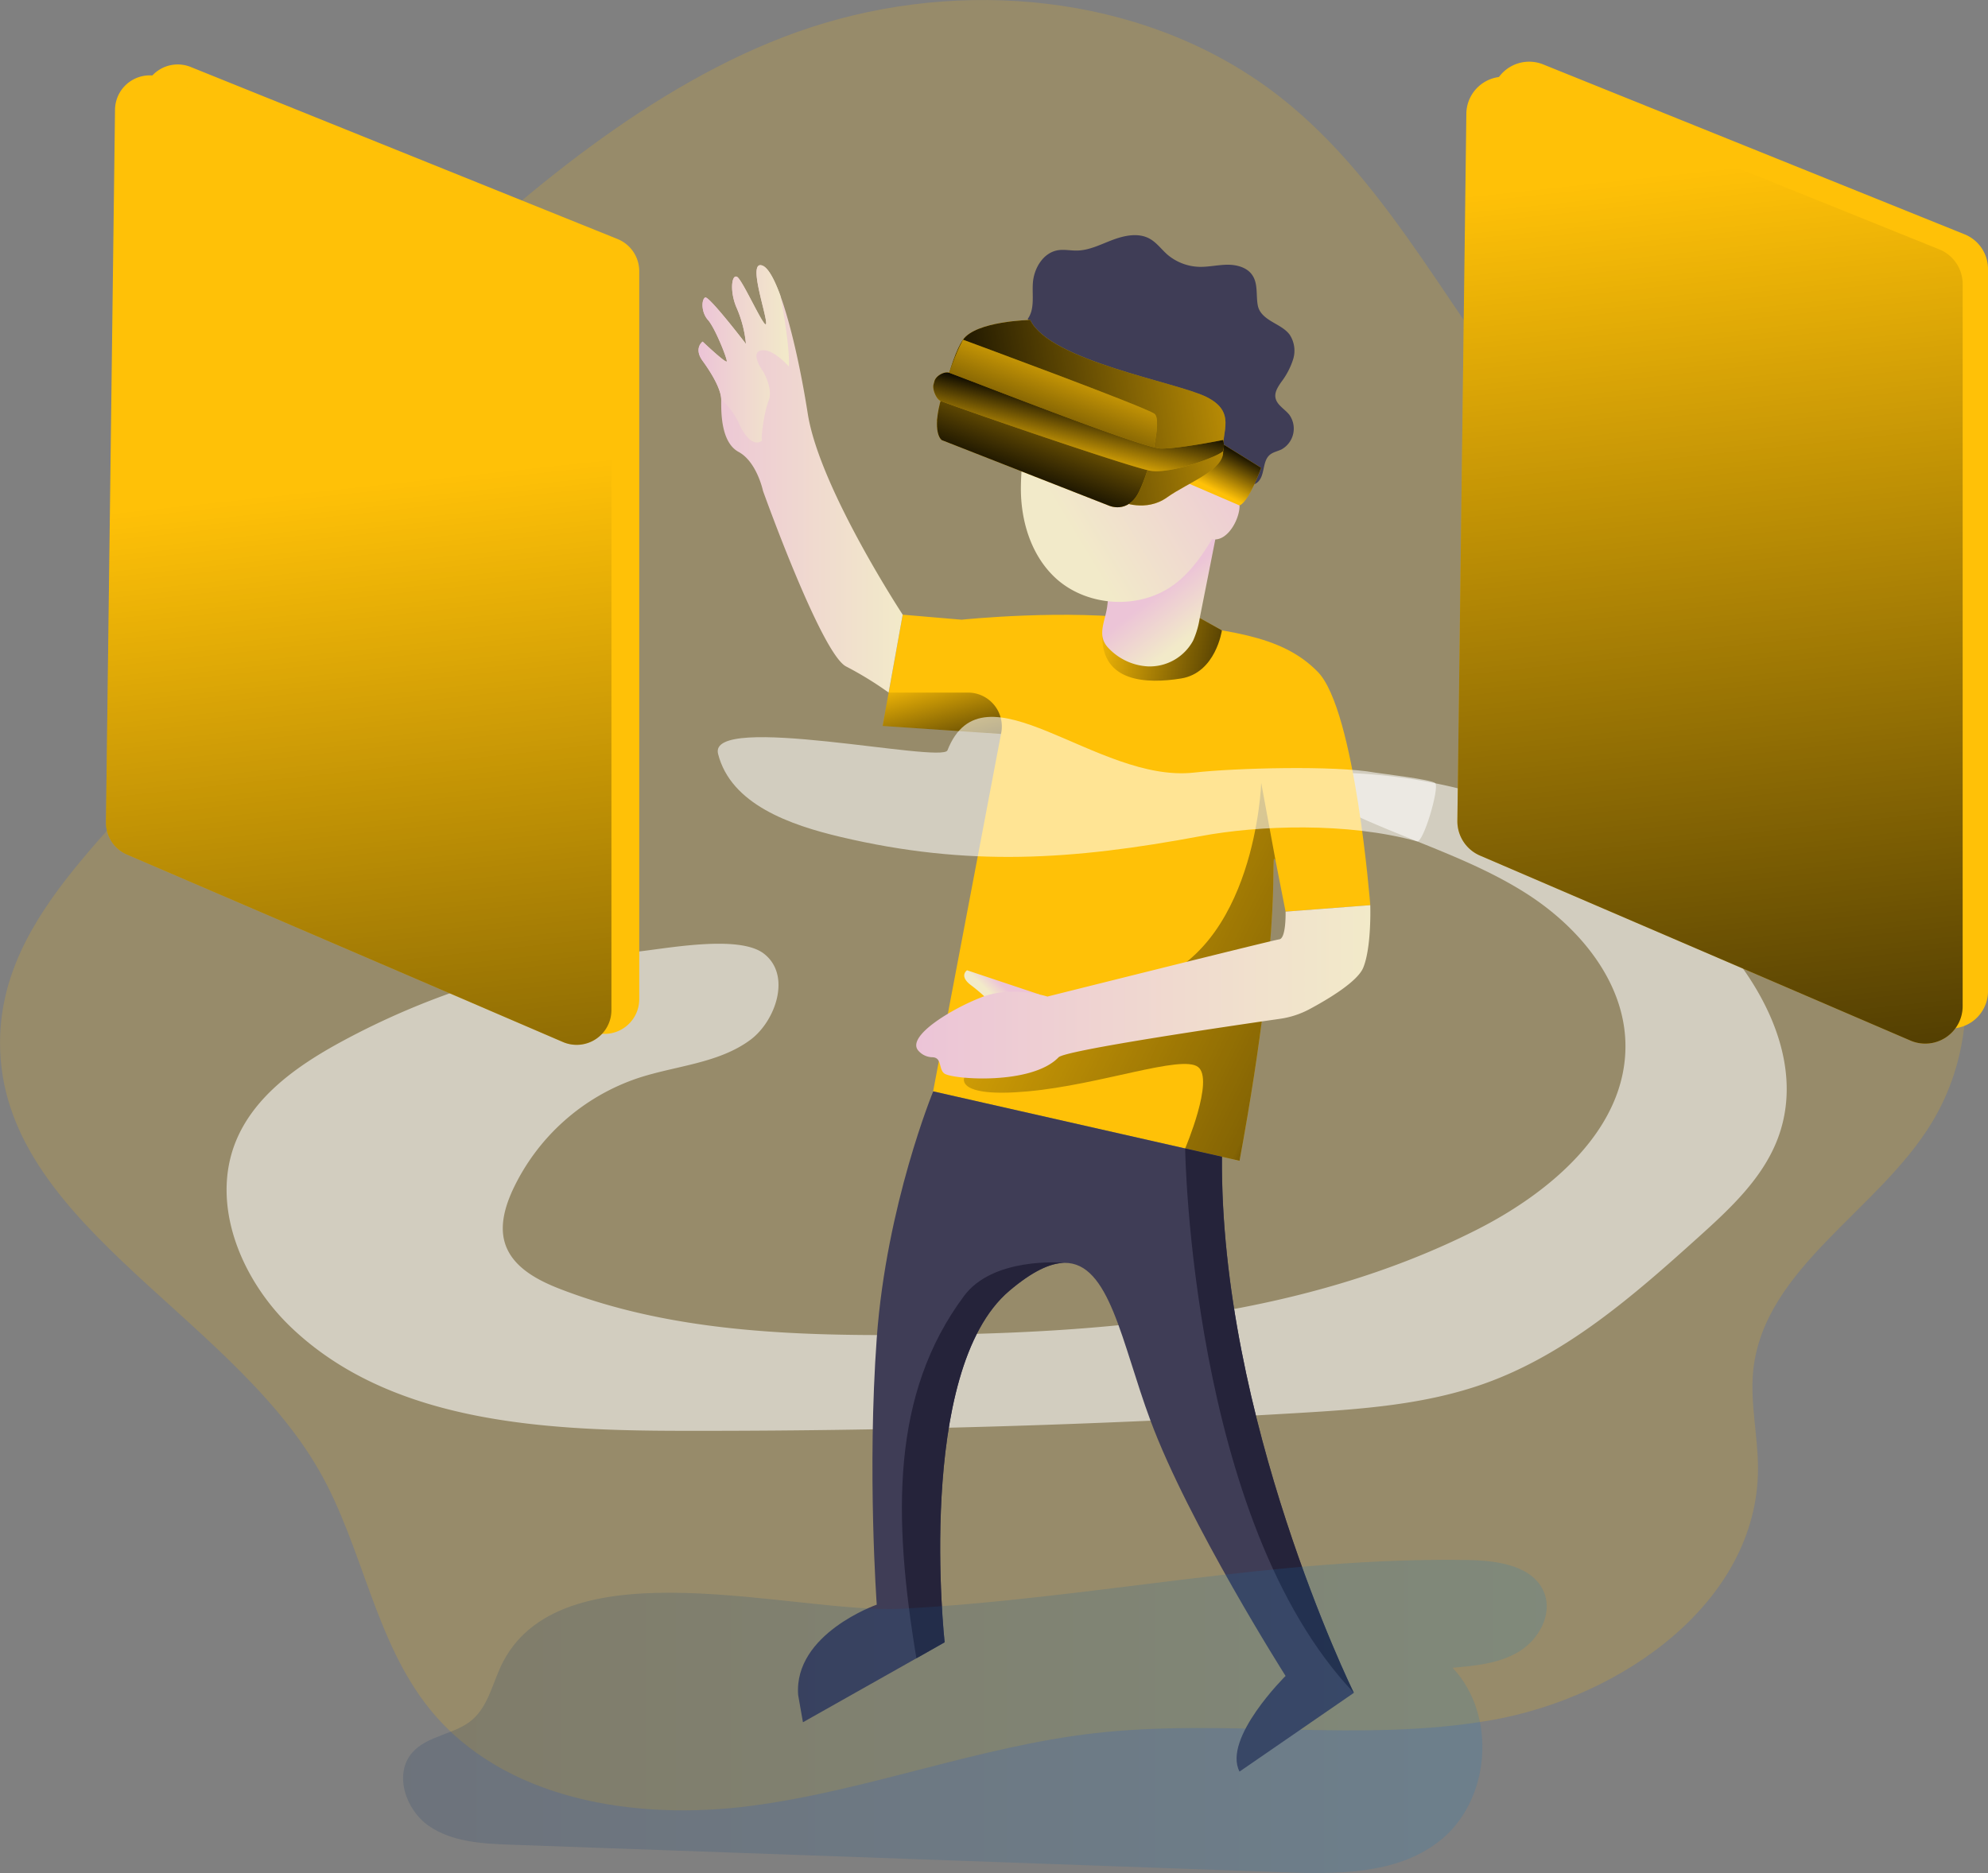 <svg id="Layer_1" data-name="Layer 1" xmlns="http://www.w3.org/2000/svg" xmlns:xlink="http://www.w3.org/1999/xlink" viewBox="0 0 633.8 597.29"><rect x="0" y="0" width="633.8" height="597.29" fill="#808080" stroke="none"/><defs><linearGradient id="linear-gradient" x1="263.08" y1="578.78" x2="216.66" y2="148.82" gradientUnits="userSpaceOnUse"><stop offset="0.01"/><stop offset="0.99" stop-opacity="0"/></linearGradient><linearGradient id="linear-gradient-2" x1="683.14" y1="479.12" x2="636.71" y2="49.16" xlink:href="#linear-gradient"/><linearGradient id="linear-gradient-3" x1="542.64" y1="336.97" x2="384.08" y2="258.69" gradientUnits="userSpaceOnUse"><stop offset="0.01"/><stop offset="0.15" stop-opacity="0.48"/><stop offset="0.99" stop-opacity="0"/></linearGradient><linearGradient id="linear-gradient-4" x1="515.81" y1="212.89" x2="452.03" y2="199.88" xlink:href="#linear-gradient"/><linearGradient id="linear-gradient-5" x1="424.41" y1="312.18" x2="421.27" y2="315.43" gradientUnits="userSpaceOnUse"><stop offset="0" stop-color="#ecc4d7"/><stop offset="0.42" stop-color="#efd4d1"/><stop offset="1" stop-color="#f2eac9"/></linearGradient><linearGradient id="linear-gradient-6" x1="476.1" y1="186.04" x2="488.59" y2="202.32" gradientUnits="userSpaceOnUse"><stop offset="0" stop-color="#ecc4d7"/><stop offset="0.83" stop-color="#f2eac9"/></linearGradient><linearGradient id="linear-gradient-7" x1="397.19" y1="314.57" x2="541.96" y2="314.57" xlink:href="#linear-gradient-5"/><linearGradient id="linear-gradient-8" x1="327.77" y1="150.99" x2="392.86" y2="150.99" xlink:href="#linear-gradient-5"/><linearGradient id="linear-gradient-9" x1="327.77" y1="111.11" x2="356.6" y2="111.11" xlink:href="#linear-gradient-5"/><linearGradient id="linear-gradient-10" x1="497.48" y1="125.97" x2="430.4" y2="166.31" xlink:href="#linear-gradient-6"/><linearGradient id="linear-gradient-11" x1="500.32" y1="141.33" x2="493.38" y2="155.22" xlink:href="#linear-gradient"/><linearGradient id="linear-gradient-12" x1="399.13" y1="138.75" x2="532.41" y2="115.5" xlink:href="#linear-gradient"/><linearGradient id="linear-gradient-13" x1="430.58" y1="156.19" x2="448.87" y2="106.9" xlink:href="#linear-gradient"/><linearGradient id="linear-gradient-14" x1="450.14" y1="125.9" x2="445.35" y2="146.32" xlink:href="#linear-gradient"/><linearGradient id="linear-gradient-15" x1="411.19" y1="251.3" x2="401.03" y2="211.96" xlink:href="#linear-gradient"/><linearGradient id="linear-gradient-16" x1="233.63" y1="545.64" x2="598.23" y2="545.64" gradientUnits="userSpaceOnUse"><stop offset="0" stop-color="#183866"/><stop offset="1" stop-color="#1a7fc1"/></linearGradient></defs><title>37. VR</title><path d="M367.94,5.63c48.8-14.54,105-7.9,145.13,23.49,36.48,28.59,56,73.31,86.29,108.43,29.55,34.3,69,59,98.22,93.59s46.85,86.11,23.52,124.91C704,384.48,667.35,402.5,664,435.5c-1,10.37,1.57,20.77,1.55,31.19-.1,42.3-43.24,72.78-84.9,80.12S496,546.18,454,551c-37,4.24-72.37,18.29-109.33,23.15s-79-1.78-102.49-30.72c-17.76-21.88-21.43-52-35.48-76.39-29.45-51.17-104-80.05-101.56-139,1.8-42.77,44.82-70.16,68.17-106,28.85-44.36,30.32-97.41,69.84-134.58C278,54.61,321.19,19.55,367.94,5.63Z" transform="translate(-105.07 1.72)" fill="#ffc107" opacity="0.18"/><path d="M213.42,330.74c-13.58,7.43-27.15,17-33.07,31.29-8.38,20.29,1.58,44.26,17.44,59.45,31.62,30.28,79.87,33,123.65,33.08q98.88.19,197.66-5.69c20.12-1.2,40.54-2.65,59.52-9.47,26-9.35,47.39-28.07,67.91-46.57,10.19-9.18,20.68-18.92,25.43-31.78,9.48-25.64-7.15-53.78-27.46-72.07a174.31,174.31,0,0,0-117.69-44.31c-1.88,6,4.69,11,10.38,13.63,18.16,8.38,37.64,14.16,54.51,24.92s31.32,28.12,31.58,48.12c.36,26.74-23.75,47.16-47.62,59.21C520.31,418.49,456.42,423.6,394.42,424c-37.41.27-75.69-1.15-110.61-14.6-7.38-2.84-15.3-7-17.71-14.54-1.79-5.57-.05-11.66,2.38-17A68,68,0,0,1,308.72,342c12-3.91,25.43-4.61,35.57-12.11,8-5.92,13.23-20.62,4.31-27.5-8.09-6.24-31.8-1.45-41-.56A246.46,246.46,0,0,0,213.42,330.74Z" transform="translate(-105.07 1.72)" fill="#fff" opacity="0.57"/><path d="M165.87,19.64,301.94,74.5a11.08,11.08,0,0,1,6.93,10.27V316.91a11.07,11.07,0,0,1-15.45,10.17l-139-59.77A11.07,11.07,0,0,1,147.77,257l2.89-227.23A11.07,11.07,0,0,1,165.87,19.64Z" transform="translate(-105.07 1.72)" fill="#ffc107"/><path d="M157,23.14,293,78A11.09,11.09,0,0,1,300,88.26V320.41a11.08,11.08,0,0,1-15.45,10.17l-139-59.78a11.09,11.09,0,0,1-6.7-10.31l2.89-227.23A11.07,11.07,0,0,1,157,23.14Z" transform="translate(-105.07 1.72)" fill="#ffc107"/><path d="M597,18.8,731.4,73A11.92,11.92,0,0,1,738.87,84V314.3a11.93,11.93,0,0,1-16.64,11L585,266.23a11.94,11.94,0,0,1-7.22-11.11l2.87-225.4A11.94,11.94,0,0,1,597,18.8Z" transform="translate(-105.07 1.72)" fill="#ffc107"/><path d="M589,23.62,723.32,77.8a11.92,11.92,0,0,1,7.47,11.06V319.12a11.93,11.93,0,0,1-16.64,11l-137.24-59a11.92,11.92,0,0,1-7.21-11.11l2.86-225.4A11.94,11.94,0,0,1,589,23.62Z" transform="translate(-105.07 1.72)" fill="#ffc107"/><path d="M157,23.14,293,78A11.09,11.09,0,0,1,300,88.26V320.41a11.08,11.08,0,0,1-15.45,10.17l-139-59.78a11.09,11.09,0,0,1-6.7-10.31l2.89-227.23A11.07,11.07,0,0,1,157,23.14Z" transform="translate(-105.07 1.72)" fill="url(#linear-gradient)"/><path d="M589,23.62,723.32,77.8a11.92,11.92,0,0,1,7.47,11.06V319.12a11.93,11.93,0,0,1-16.64,11l-137.24-59a11.92,11.92,0,0,1-7.21-11.11l2.86-225.4A11.94,11.94,0,0,1,589,23.62Z" transform="translate(-105.07 1.72)" fill="url(#linear-gradient-2)"/><path d="M541.93,286.94l-27,2.06-3.18-16.2c-2.22-4.87,3.18,16.2-11.5,95.65l-8.46-1.92-89.23-20.22,21.65-114-37.73-2.55,6.38-35.46,18.77,1.6s33.73-3.52,58.85,0,42.84,4.41,54.75,16.67S541.93,286.94,541.93,286.94Z" transform="translate(-105.07 1.72)" fill="#ffc107"/><path d="M511.75,272.8c-2.22-4.87,3.18,16.2-11.5,95.65l-8.46-1.92-8.88-2s9.37-22,4.11-26-31.13,5.69-54.31,7.79-20.23-4.37-20.23-4.37,21.2-19.28,57.09-29.73,37.59-64.28,37.59-64.28Z" transform="translate(-105.07 1.72)" fill="url(#linear-gradient-3)"/><path d="M456.48,201.17s22.64.94,31.08-5.81l7.07,3.94s-1.93,13.54-13,15.34S456.46,215.83,456.48,201.17Z" transform="translate(-105.07 1.72)" fill="#ffc107"/><path d="M456.48,201.17s22.64.94,31.08-5.81l7.07,3.94s-1.93,13.54-13,15.34S456.46,215.83,456.48,201.17Z" transform="translate(-105.07 1.72)" fill="url(#linear-gradient-4)"/><path d="M436.63,315.47l-23.25-7.77s-2.74,1.81,1.33,4.81a56.91,56.91,0,0,1,4.94,4.21Z" transform="translate(-105.07 1.72)" fill="url(#linear-gradient-5)"/><path d="M458.08,191.52c.51-4,.71-8.43,3.28-11.59a18.33,18.33,0,0,1,5.6-4.11l16.93-9.4c2.06-1.14,4.3-2.32,6.63-2a3,3,0,0,1,1.56.6c1.13.93.95,2.69.67,4.14q-2.58,13.11-5.19,26.22a28.33,28.33,0,0,1-2.11,7.19A15.72,15.72,0,0,1,471,210.79a18.67,18.67,0,0,1-12.59-5.9C454.61,200.9,457.46,196.47,458.08,191.52Z" transform="translate(-105.07 1.72)" fill="url(#linear-gradient-6)"/><path d="M513.18,323.17a28.37,28.37,0,0,0,9.43-3.1c5.86-3.14,15.25-8.74,17.08-13.2,2.69-6.59,2.24-19.93,2.24-19.93l-27,2.06s.23,8.53-2,8.83S439,316.08,439,316.08s-11.09-3.59-20.82.15-24.07,12.44-20.42,17a6.07,6.07,0,0,0,4.56,2.2c3.16.1,1.92,3.79,3.82,5.19,2.54,1.87,27.78,3.8,36.42-5.17C444.77,333.17,497.09,325.49,513.18,323.17Z" transform="translate(-105.07 1.72)" fill="url(#linear-gradient-7)"/><path d="M392.86,194.29l-4.48,24.85a110.84,110.84,0,0,0-13.57-8.33c-7.94-4.12-26.49-56-26.49-56s-1.95-9.27-7.78-12.42S335,129.06,335,125.76h0c0-3.29-3-8.37-5.93-12.4s0-6.14,0-6.14,7.57,7.18,7.71,6.29-3.78-10.72-6-13.19-2.09-6.56-.89-7.16,13,14.81,13,14.81a37.94,37.94,0,0,0-2.85-11.23c-2.39-5.23-1.79-11.07,0-10.17s9.28,18,9.28,14.73-6-20.11-1.2-18.32c1.79.67,3.74,4.14,5.69,9.46,3.25,8.91,6.47,23,8.8,37.85C366.36,153.94,392.86,194.29,392.86,194.29Z" transform="translate(-105.07 1.72)" fill="url(#linear-gradient-8)"/><path d="M356.55,115.14s-5.08-5.88-8.83-5.11.75,6.9.75,6.9,3.14,5.39,1.65,9.13-2.54,12.12-2.1,12.42-3.29,3.75-7.33-5.08a22.39,22.39,0,0,0-5.68-7.65c0-3.29-3-8.37-5.93-12.4s0-6.14,0-6.14,7.57,7.18,7.71,6.29-3.78-10.72-6-13.19-2.09-6.56-.89-7.16,13,14.81,13,14.81a37.94,37.94,0,0,0-2.85-11.23c-2.39-5.23-1.79-11.07,0-10.17s9.28,18,9.28,14.73-6-20.11-1.2-18.32c1.79.67,3.74,4.14,5.69,9.46C353.86,92.43,357,108.55,356.55,115.14Z" transform="translate(-105.07 1.72)" fill="url(#linear-gradient-9)"/><path d="M536.7,538.12l-36.45,25.11c-5.47-10.58,14.68-30.5,14.68-30.5s-31-48.85-43.09-81.49c-9.21-24.76-13-50.45-27.45-50.24-4.59.07-10.25,2.75-17.51,8.9C396.74,435.4,406.23,522,406.23,522l-9,5.1h0L361.06,547.5l-1.53-8.71C358.09,519.27,384.59,510,384.59,510s-3.09-42.47,0-85,18-78.69,18-78.69l80.35,18.21,11.72,2.65C494,450.53,536,536.77,536.69,538.1Z" transform="translate(-105.07 1.72)" fill="#3f3d56"/><path d="M500.79,146.86a48.08,48.08,0,0,1-2.63,9.87,1.77,1.77,0,0,1,1.65.9c1.9,3.17-2.54,13.78-8.34,12.58-3.23,5.37-6.92,10.61-11.93,14.37C468.32,193,451,191.85,441,182.05c-7.37-7.21-10.52-17.92-10.46-28.23.07-12,3.3-31.07,10.86-40.92s23.69-6.06,33.61-2.67c7.67,2.62,15.41,6.21,20.38,12.61C500.56,129.5,502,138.52,500.79,146.86Z" transform="translate(-105.07 1.72)" fill="url(#linear-gradient-10)"/><path d="M432.71,100c2.34-3.2,1.36-7.61,1.66-11.56.36-4.69,3.34-9.61,8-10.36,1.95-.32,3.94.12,5.92.1,4,0,7.76-2,11.53-3.41s8.18-2.33,11.72-.4c2.19,1.19,3.72,3.3,5.59,5a16.42,16.42,0,0,0,10.18,4c3,.1,6.06-.65,9.1-.67s6.39.9,8,3.46c1.77,2.73,1.06,6.31,1.66,9.51.45,2.37,2.29,3.84,4.36,5.1s4.37,2.31,5.81,4.25a9.27,9.27,0,0,1,1.09,7.86,23.93,23.93,0,0,1-3.78,7.23c-1,1.47-2.13,3.12-1.86,4.89.35,2.36,2.87,3.64,4.38,5.48a7.58,7.58,0,0,1-2.5,11.15c-1.24.58-2.66.83-3.7,1.72-2.45,2.12-1.42,6.58-3.86,8.71-2,1.78-5.47.71-7.13-1.44S493.39,143,493,140.31c-.7-4.34,1.69-6.28-1.3-9.5-3.5-3.75-8.83-5-13.58-6.9-5.87-2.39-13.08-1.9-18.89-4.43-5.13-2.24-12.58-4.5-17.78-6.58S435.78,104.67,432.71,100Z" transform="translate(-105.07 1.72)" fill="#3f3d56"/><path d="M494.14,139.39l13,8.07s-3.84,10.83-6.9,12l-15.94-6.87Z" transform="translate(-105.07 1.72)" fill="#ffc107"/><path d="M494.14,139.39l13,8.07s-3.84,10.83-6.9,12l-15.94-6.87Z" transform="translate(-105.07 1.72)" fill="url(#linear-gradient-11)"/><path d="M433.51,100.32s-17.22.3-21.43,6.29-8.27,25.85-8.27,25.85l58.82,25.85s7.78,3.4,14.51-1.41,18.35-8.72,17.87-14.85,4.28-12.4-5.3-17.18S439.86,113.47,433.51,100.32Z" transform="translate(-105.07 1.72)" fill="#ffc107"/><path d="M433.51,100.32s-17.22.3-21.43,6.29-8.27,25.85-8.27,25.85l58.82,25.85s7.78,3.4,14.51-1.41,18.35-8.72,17.87-14.85,4.28-12.4-5.3-17.18S439.86,113.47,433.51,100.32Z" transform="translate(-105.07 1.72)" fill="url(#linear-gradient-12)"/><path d="M412.08,106.61s58.63,21.6,61.1,23.67-1.35,17.33-4.94,24.73-9.76,4.46-9.76,4.46l-53.17-20.84s-3.45-2.24,0-13.91S410.65,109.37,412.08,106.61Z" transform="translate(-105.07 1.72)" fill="#ffc107"/><path d="M412.08,106.61s58.63,21.6,61.1,23.67-1.35,17.33-4.94,24.73-9.76,4.46-9.76,4.46l-53.17-20.84s-3.45-2.24,0-13.91S410.65,109.37,412.08,106.61Z" transform="translate(-105.07 1.72)" fill="url(#linear-gradient-13)"/><path d="M403,119.76c.46-1.62,3.15-3.18,4.73-2.59,12.75,4.77,62.09,24.15,67.54,24.15,6.25,0,19.78-2.75,19.78-2.75a7.36,7.36,0,0,1,0,3.48c-.51,1.35-16.33,7.5-23.18,6.36-6-1-55.21-17.87-66.92-22.27-1.39-.52-2.68-3.76-2.28-5.2Z" transform="translate(-105.07 1.72)" fill="#ffc107"/><path d="M403,119.76c.46-1.62,3.15-3.18,4.73-2.59,12.75,4.77,62.09,24.15,67.54,24.15,6.25,0,19.78-2.75,19.78-2.75a7.36,7.36,0,0,1,0,3.48c-.51,1.35-16.33,7.5-23.18,6.36-6-1-55.21-17.87-66.92-22.27-1.39-.52-2.68-3.76-2.28-5.2Z" transform="translate(-105.07 1.72)" fill="url(#linear-gradient-14)"/><path d="M388.38,219.14h25.28A10.8,10.8,0,0,1,424.27,232l-.06.33-37.73-2.55Z" transform="translate(-105.07 1.72)" fill="url(#linear-gradient-15)"/><path d="M536.69,538.1c-52.07-54.77-53.78-173.58-53.78-173.58l11.72,2.65C494,450.53,536,536.77,536.69,538.1Z" transform="translate(-105.07 1.72)" fill="#25233a"/><path d="M444.39,401c-4.59.07-10.25,2.75-17.51,8.9C396.74,435.4,406.23,522,406.23,522l-9,5.1h0c-7.54-45.38-8-84.4,15.17-115.52C421.53,399.23,443,400.85,444.39,401Z" transform="translate(-105.07 1.72)" fill="#25233a"/><path d="M265.53,528.09c-3.33,6.31-4.56,14.08-10,18.7s-14.18,4.9-19,10.36c-6,6.82-2.15,18.34,5.34,23.46s17.1,5.62,26.16,5.94l246.06,8.79c17.15.61,35.83.76,49.48-9.63,16.69-12.69,19-40.33,4.6-55.59,7.31-.62,14.92-1.35,21.19-5.17s10.68-11.75,8.07-18.61c-3.31-8.67-14.65-10.39-23.93-10.56-61.54-1.13-120.31,12.4-181.19,15.52C358.8,513,285.31,490.6,265.53,528.09Z" transform="translate(-105.07 1.72)" opacity="0.19" fill="url(#linear-gradient-16)"/><path d="M334,238.69c4.08,16.11,23,22.69,39.13,26.5,40.54,9.57,73.83,7.38,114.78-.28,18.4-3.44,46.68-4.49,68.93,1.67,2,.57,7.12-16.83,5.84-18.53-.89-1.18-17.81-3.13-19.26-3.4-12.79-2.32-44.69-1.46-57.61,0-31.09,3.54-67.22-36.07-78.68-7.09C405.45,241.82,330.63,225.34,334,238.69Z" transform="translate(-105.07 1.72)" fill="#fff" opacity="0.57"/></svg>